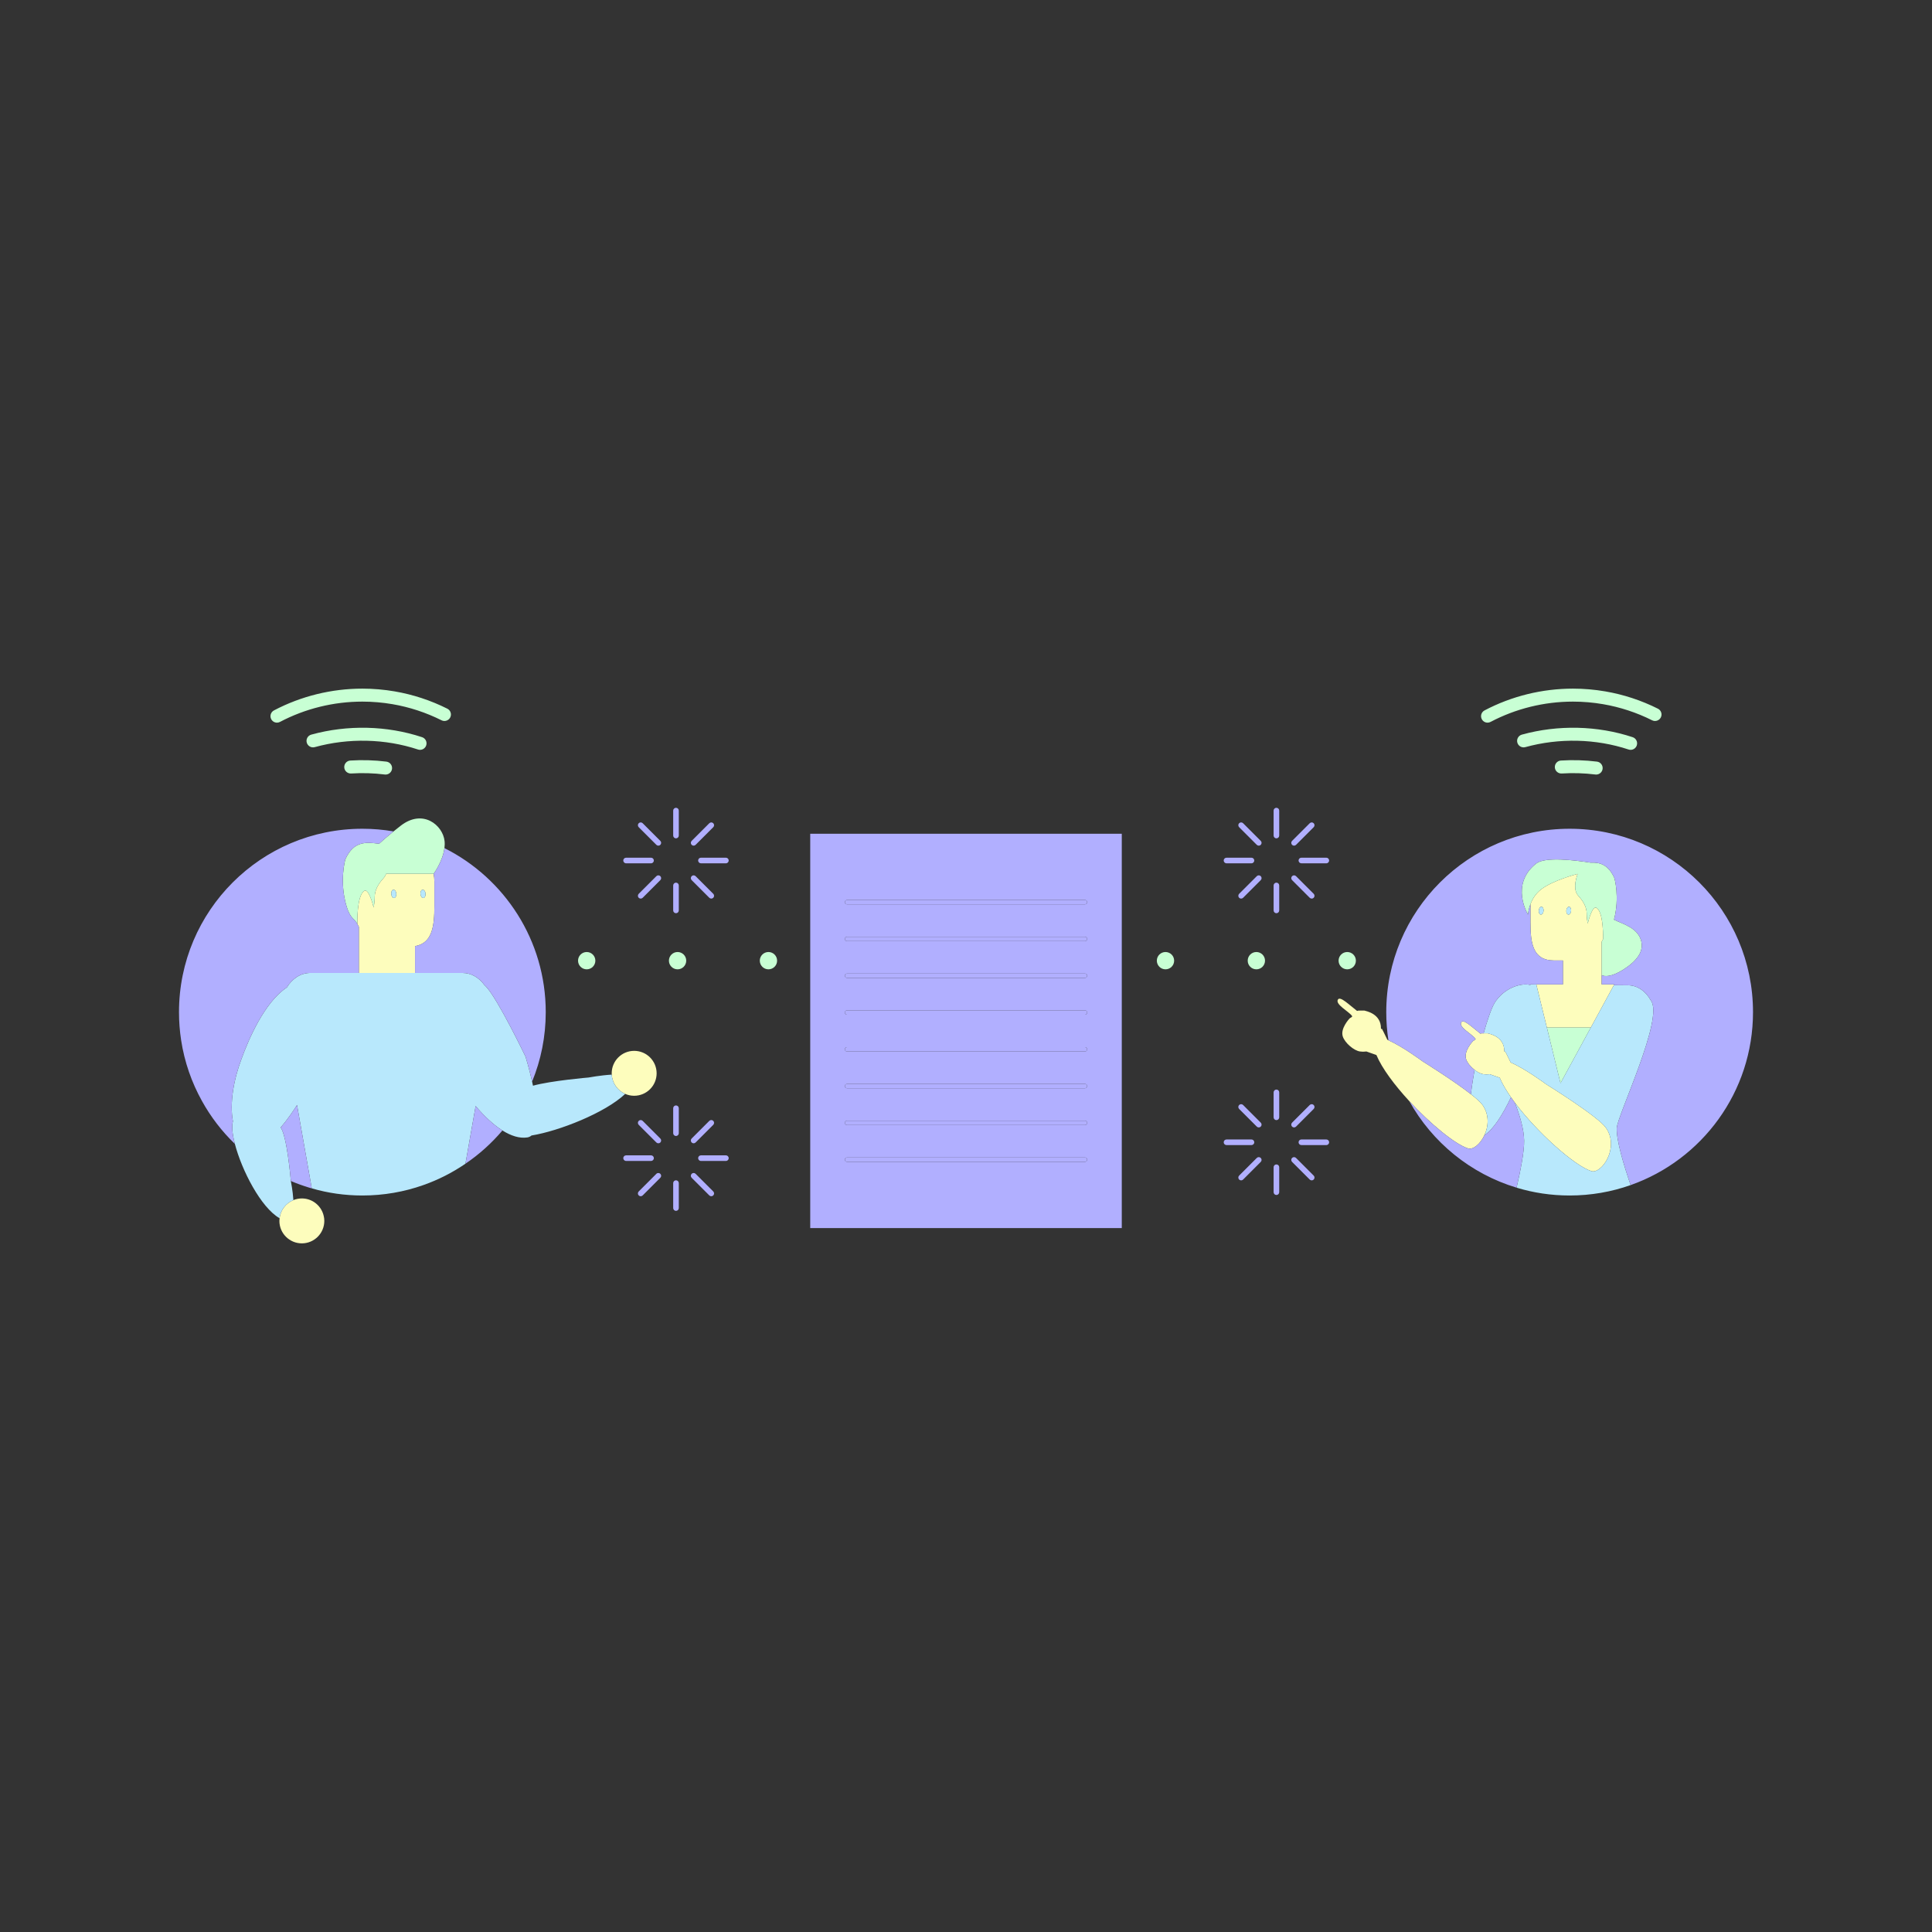 <?xml version="1.0" standalone="no"?>
<svg version="1.1" id="Layer_1" xmlns="http://www.w3.org/2000/svg" xmlns:xlink="http://www.w3.org/1999/xlink" x="0px" y="0px" width="595.28px" height="595.28px" viewBox="0 0 595.28 595.28" enable-background="new 0 0 595.28 595.28" xml:space="preserve">
<rect x="0" y="0" width="595.28" height="595.28" fill="#333333" stroke="none"/>
<path id="color_x5F_6" fill="#b1afff" d="M249.643,256.892v121.493h95.995v-97.494v-23.999h-30.108H249.643z M334.307,357.973
	h-73.333c-0.368,0-0.667-0.298-0.667-0.667c0-0.368,0.299-0.667,0.667-0.667h73.333c0.368,0,0.667,0.298,0.667,0.667
	C334.974,357.674,334.675,357.973,334.307,357.973z M334.307,346.639h-73.333c-0.368,0-0.667-0.298-0.667-0.667
	c0-0.368,0.299-0.667,0.667-0.667h73.333c0.368,0,0.667,0.298,0.667,0.667C334.974,346.341,334.675,346.639,334.307,346.639z
	 M334.307,335.306h-73.333c-0.368,0-0.667-0.298-0.667-0.667c0-0.368,0.299-0.667,0.667-0.667h73.333
	c0.368,0,0.667,0.298,0.667,0.667C334.974,335.007,334.675,335.306,334.307,335.306z M334.307,323.972h-73.333
	c-0.368,0-0.667-0.298-0.667-0.667c0-0.368,0.299-0.667,0.667-0.667h73.333c0.368,0,0.667,0.298,0.667,0.667
	C334.974,323.674,334.675,323.972,334.307,323.972z M334.307,312.639h-73.333c-0.368,0-0.667-0.298-0.667-0.667
	c0-0.368,0.299-0.667,0.667-0.667h73.333c0.368,0,0.667,0.298,0.667,0.667C334.974,312.34,334.675,312.639,334.307,312.639z
	 M334.307,301.305h-73.333c-0.368,0-0.667-0.298-0.667-0.667c0-0.368,0.299-0.667,0.667-0.667h73.333
	c0.368,0,0.667,0.298,0.667,0.667C334.974,301.007,334.675,301.305,334.307,301.305z M334.307,289.972h-73.333
	c-0.368,0-0.667-0.298-0.667-0.667c0-0.368,0.299-0.667,0.667-0.667h73.333c0.368,0,0.667,0.298,0.667,0.667
	C334.974,289.673,334.675,289.972,334.307,289.972z M334.974,277.971c0,0.369-0.299,0.667-0.667,0.667h-73.333
	c-0.368,0-0.667-0.298-0.667-0.667c0-0.368,0.299-0.667,0.667-0.667h73.333C334.675,277.305,334.974,277.603,334.974,277.971z"></path>
<path id="color_x5F_5" fill="#fdfdbd" d="M494.814,347.487c4.313,6.195-1.4,14.323-4.482,13.356
	c-5.188-1.633-16.711-11.921-23.616-21.147c-0.402-0.538-0.79-1.072-1.159-1.601c-1.494-2.142-2.699-4.194-3.463-6.027
	c-1.47-0.519-3.12-1.102-3.125-1.101c-0.072,0.013-0.139,0.028-0.215,0.039c-0.509,0.074-1.097,0.056-1.734-0.031
	c-0.805-0.11-1.777-0.63-2.68-1.332c-1.184-0.921-2.243-2.166-2.611-3.297c-0.792-2.439,1.95-5.386,2.104-5.553
	c0.221-0.237,0.983-0.428,0.754-0.755c-1.004-1.429-5.314-3.569-4.334-5.083c0.715-1.105,3.537,1.744,5.897,3.538
	c0.211-0.103,0.417-0.146,0.614-0.11c0.028,0.005,0.171,0.004,0.355,0c0.463-0.009,1.218-0.032,1.295-0.006
	c0.557,0.183,5.124,0.964,5.086,5.544c0.041,0.046,0.078,0.091,0.118,0.138c0.069-0.027,0.128-0.05,0.17-0.067
	c0.037-0.016,0.815,1.601,1.679,3.378c4.504,1.912,10.939,6.706,10.939,6.706S492.361,343.963,494.814,347.487z M453.2,337.137
	c-5.49-4.296-14.794-10.063-14.794-10.063s-6.136-4.567-10.618-6.561c-0.106-0.047-0.217-0.101-0.321-0.145
	c-0.863-1.777-1.642-3.394-1.679-3.378c-0.042,0.018-0.101,0.04-0.17,0.067c-0.04-0.047-0.077-0.092-0.118-0.138
	c0.038-4.58-4.529-5.361-5.086-5.544c-0.108-0.036-1.551,0.024-1.65,0.006c-0.197-0.035-0.403,0.008-0.614,0.11
	c-2.36-1.793-5.183-4.643-5.897-3.538c-0.98,1.514,3.33,3.654,4.334,5.083c0.229,0.327-0.533,0.519-0.754,0.755
	c-0.153,0.167-2.896,3.114-2.104,5.553c0.648,1.993,3.429,4.374,5.291,4.629c0.638,0.087,1.226,0.105,1.734,0.031
	c0.076-0.011,0.143-0.026,0.215-0.039c0.005-0.001,1.655,0.582,3.125,1.101c1.714,4.115,5.639,9.333,10.134,14.206
	c6.477,7.02,14.142,13.322,18.104,14.569c1.56,0.489,3.791-1.352,5.059-4.091c1.236-2.674,1.554-6.205-0.576-9.265
	C456.235,339.654,454.897,338.465,453.2,337.137z M497.394,303.305l-0.129,0.236l-16.45,30.215l9.344-17.164h-13.546l-3.249-13.271
	l-0.004-0.017h8.206v-7.364h-2.739c-6.52,0-7.278-5.28-7.278-11.802v-5.52c0.569-1.511,1.563-3.269,3.306-4.597
	c3.77-2.874,11.211-4.751,11.211-4.751l0.033-0.015c-0.718,2.025-1.37,5.03,0.205,6.75c2.531,2.764,2.589,4.657,2.589,5.791
	c0,0.945,0.212,2.227,0.282,2.632c0.015,0.081,0.025,0.14,0.025,0.14s0.014-0.058,0.035-0.14c0.207-0.831,1.424-5.434,2.662-4.719
	c0.147,0.085,0.283,0.204,0.411,0.345c1.814,2.014,1.632,9.292,1.632,9.292c-0.137,0.277-0.286,0.546-0.443,0.811v10.32v2.828
	H497.394z M475.596,280.672c0.066-0.665-0.217-1.238-0.622-1.282c-0.411-0.044-0.791,0.459-0.854,1.121
	c-0.064,0.666,0.218,1.239,0.621,1.283C475.15,281.838,475.528,281.333,475.596,280.672z M484.088,280.672
	c0.066-0.665-0.217-1.238-0.621-1.282c-0.411-0.044-0.791,0.459-0.854,1.121c-0.065,0.666,0.217,1.239,0.62,1.283
	C483.645,281.838,484.021,281.333,484.088,280.672z M133.605,269.229c0.153,0.782,0.238,1.588,0.238,2.414v7.526
	c0,6.272-0.679,11.447-5.961,12.357v8.255h-17.313v-14.23c-0.167-0.281-0.326-0.567-0.471-0.861c0,0-0.224-8.843,2.166-10.22
	c1.314-0.758,2.603,4.125,2.823,5.005c0.022,0.086,0.037,0.147,0.037,0.147s0.011-0.062,0.026-0.147
	c0.075-0.429,0.3-1.789,0.3-2.791c0-1.202,0.063-3.21,2.747-6.141c0.353-0.385,0.595-0.832,0.758-1.315H133.605z M122.11,275.32
	c-0.068-0.702-0.471-1.235-0.905-1.188c-0.431,0.046-0.729,0.654-0.659,1.359c0.069,0.702,0.471,1.237,0.905,1.19
	C121.88,276.635,122.178,276.026,122.11,275.32z M131.116,275.32c-0.068-0.702-0.471-1.235-0.905-1.188
	c-0.431,0.046-0.729,0.654-0.659,1.359c0.07,0.702,0.471,1.237,0.905,1.19C130.887,276.635,131.184,276.026,131.116,275.32z
	 M195.396,323.783c-3.824,0-6.922,3.099-6.922,6.921c0,0.137,0.013,0.27,0.021,0.404c0.154,2.665,1.808,4.924,4.137,5.94
	c0.847,0.369,1.781,0.577,2.764,0.577c3.822,0,6.921-3.099,6.921-6.922C202.316,326.882,199.218,323.783,195.396,323.783z
	 M96.812,370.401c-1.09-0.72-2.4-1.14-3.81-1.14c-0.92,0-1.801,0.18-2.601,0.51c-0.002,0.001-0.003,0.002-0.005,0.002
	c-2.287,0.932-3.964,3.04-4.254,5.578c0,0.002,0,0.004,0,0.005c-0.04,0.269-0.059,0.546-0.059,0.825c0,3.82,3.1,6.92,6.92,6.92
	c3.819,0,6.92-3.1,6.92-6.92c0-0.53-0.061-1.04-0.181-1.53C99.352,372.881,98.271,371.372,96.812,370.401z"></path>
<path id="color_x5F_4" fill="#c8ffd4" d="M183.439,295.999c0,1.473-1.194,2.667-2.667,2.667c-1.473,0-2.667-1.194-2.667-2.667
	c0-1.473,1.194-2.667,2.667-2.667C182.246,293.332,183.439,294.526,183.439,295.999z M208.772,293.332
	c-1.473,0-2.667,1.194-2.667,2.667c0,1.473,1.194,2.667,2.667,2.667c1.473,0,2.667-1.194,2.667-2.667
	C211.439,294.526,210.246,293.332,208.772,293.332z M236.772,293.332c-1.473,0-2.667,1.194-2.667,2.667
	c0,1.473,1.194,2.667,2.667,2.667c1.473,0,2.667-1.194,2.667-2.667C239.439,294.526,238.246,293.332,236.772,293.332z
	 M359.105,293.332c-1.473,0-2.666,1.194-2.666,2.667c0,1.473,1.193,2.667,2.666,2.667s2.667-1.194,2.667-2.667
	C361.772,294.526,360.578,293.332,359.105,293.332z M387.105,293.332c-1.473,0-2.666,1.194-2.666,2.667
	c0,1.473,1.193,2.667,2.666,2.667s2.667-1.194,2.667-2.667C389.772,294.526,388.578,293.332,387.105,293.332z M415.105,293.332
	c-1.473,0-2.666,1.194-2.666,2.667c0,1.473,1.193,2.667,2.666,2.667s2.667-1.194,2.667-2.667
	C417.772,294.526,416.578,293.332,415.105,293.332z M137.838,218.361c-5.135-2.573-10.598-4.368-16.236-5.333
	c-3.265-0.563-6.615-0.849-9.96-0.849c-9.482,0-18.9,2.321-27.235,6.713c-0.978,0.515-1.352,1.725-0.837,2.702
	c0.358,0.68,1.053,1.068,1.771,1.068c0.314,0,0.634-0.074,0.931-0.231c7.763-4.09,16.536-6.252,25.371-6.252
	c3.117,0,6.239,0.266,9.283,0.791c5.251,0.899,10.339,2.57,15.121,4.967c0.985,0.494,2.188,0.096,2.684-0.892
	C139.225,220.058,138.825,218.856,137.838,218.361z M130.05,227.138c-10.848-3.589-22.973-3.87-34.138-0.791
	c-1.064,0.294-1.689,1.395-1.396,2.46c0.294,1.064,1.395,1.689,2.46,1.396c10.411-2.872,21.711-2.611,31.818,0.732
	c0.208,0.069,0.42,0.102,0.628,0.102c0.839,0,1.621-0.532,1.898-1.373C131.667,228.616,131.099,227.485,130.05,227.138z
	 M119.052,234.668c-3.667-0.456-7.405-0.568-11.111-0.334c-1.103,0.07-1.939,1.02-1.87,2.123c0.07,1.102,1.024,1.931,2.123,1.87
	c3.456-0.219,6.944-0.115,10.364,0.312c0.084,0.01,0.167,0.015,0.249,0.015c0.995,0,1.856-0.741,1.982-1.753
	C120.926,235.804,120.147,234.805,119.052,234.668z M510.838,218.361c-5.135-2.573-10.598-4.368-16.236-5.333
	c-3.265-0.563-6.615-0.849-9.96-0.849c-9.483,0-18.901,2.321-27.235,6.713c-0.978,0.515-1.352,1.725-0.838,2.702
	c0.359,0.68,1.053,1.068,1.771,1.068c0.314,0,0.633-0.074,0.931-0.231c7.763-4.09,16.536-6.252,25.371-6.252
	c3.117,0,6.239,0.266,9.282,0.791c5.252,0.899,10.34,2.57,15.121,4.967c0.986,0.494,2.189,0.096,2.685-0.892
	C512.225,220.058,511.825,218.856,510.838,218.361z M503.049,227.138c-10.847-3.589-22.973-3.87-34.137-0.791
	c-1.064,0.294-1.689,1.395-1.396,2.46c0.294,1.064,1.395,1.689,2.46,1.396c10.411-2.872,21.71-2.611,31.817,0.732
	c0.209,0.069,0.42,0.102,0.629,0.102c0.839,0,1.621-0.532,1.898-1.373C504.667,228.616,504.098,227.485,503.049,227.138z
	 M492.051,234.668c-3.666-0.456-7.404-0.568-11.111-0.334c-1.102,0.07-1.939,1.02-1.869,2.123c0.07,1.102,1.023,1.931,2.123,1.87
	c3.456-0.219,6.944-0.115,10.363,0.312c0.084,0.01,0.168,0.015,0.25,0.015c0.994,0,1.856-0.741,1.982-1.753
	C493.926,235.804,493.147,234.805,492.051,234.668z"></path>
<path id="color_x5F_3" fill="#c8ffd4" d="M500,298.853c-3.586,2.228-5.553,2.041-6.504,1.625v-10.32
	c0.157-0.265,0.307-0.534,0.443-0.811c0,0,0.183-7.278-1.632-9.292c-0.128-0.142-0.264-0.26-0.411-0.345
	c-1.238-0.714-2.455,3.888-2.662,4.719c-0.021,0.082-0.035,0.14-0.035,0.14s-0.011-0.059-0.025-0.14
	c-0.07-0.405-0.282-1.687-0.282-2.632c0-1.134-0.058-3.026-2.589-5.791c-1.575-1.72-0.923-4.725-0.205-6.75l-0.033,0.015
	c0,0-7.441,1.878-11.211,4.751c-1.743,1.328-2.736,3.086-3.306,4.597c-0.663,1.757-0.751,3.177-0.751,3.177
	s-5.693-9.29,2.563-15.759c2.725-2.135,12.048-0.982,16.699-0.241c2.85-0.133,5.445,0.549,7.353,4.73c0,0,1.708,5.843-0.114,12.839
	c2.296,1.215,7.578,2.416,8.442,6.837C506.082,291.958,506.02,295.113,500,298.853z M480.814,333.757l9.344-17.164h-13.546
	L480.814,333.757z M123.468,254.414c-0.781,0.604-1.522,1.195-2.21,1.755c-2.63,2.14-4.452,3.804-4.452,3.804
	c-4.017-0.516-7.801-0.914-10.389,4.761c0,0-1.992,6.771,0.397,14.635c1.14,3.751,2.463,3.657,3.284,5.322
	c0,0-0.224-8.843,2.166-10.22c1.314-0.758,2.603,4.125,2.823,5.005c0.022,0.086,0.037,0.147,0.037,0.147s0.011-0.062,0.026-0.147
	c0.075-0.429,0.3-1.789,0.3-2.791c0-1.202,0.063-3.21,2.747-6.141c0.353-0.385,0.595-0.832,0.758-1.315h14.649h0.002
	c0,0,2.812-3.799,3.331-7.913c0.092-0.726,0.121-1.46,0.041-2.186C136.448,254.287,130.334,249.104,123.468,254.414z"></path>
<path id="color_x5F_2" fill="#b8e8fc" d="M482.613,280.511c0.063-0.662,0.442-1.165,0.854-1.121
	c0.404,0.044,0.688,0.618,0.621,1.282c-0.066,0.662-0.443,1.166-0.854,1.122C482.83,281.75,482.548,281.177,482.613,280.511z
	 M474.74,281.794c0.41,0.044,0.788-0.46,0.855-1.122c0.066-0.665-0.217-1.238-0.622-1.282c-0.411-0.044-0.791,0.459-0.854,1.121
	C474.055,281.177,474.337,281.75,474.74,281.794z M458.969,330.967c-0.072,0.013-0.139,0.028-0.215,0.039
	c-0.509,0.074-1.097,0.056-1.734-0.031c-0.805-0.11-1.777-0.63-2.68-1.332c0,0.003,0,0.006-0.001,0.009
	c-0.34,1.909-0.8,4.627-1.139,7.485c1.697,1.328,3.035,2.518,3.614,3.35c2.13,3.06,1.813,6.59,0.576,9.265h0.008
	c2.67-1.719,5.55-6.148,8.158-11.657c-1.494-2.142-2.699-4.194-3.463-6.027C460.624,331.549,458.974,330.966,458.969,330.967z
	 M508.659,308.271c-1.561-2.84-4.141-4.69-7.061-4.69l-4.334-0.04l-16.45,30.215l-4.202-17.164l-3.249-13.271h-0.004l-1.811-0.02
	l-0.02,0.18c-3.101-0.75-8.21,1.07-10.971,5.45c-1.06,1.7-2.359,5.66-3.439,9.45c0.463-0.009,1.218-0.032,1.295-0.006
	c0.557,0.183,5.124,0.964,5.086,5.544c0.041,0.046,0.078,0.091,0.118,0.138c0.069-0.027,0.128-0.05,0.17-0.067
	c0.037-0.016,0.815,1.601,1.679,3.378c4.504,1.912,10.939,6.706,10.939,6.706s15.955,9.89,18.408,13.414
	c4.313,6.195-1.4,14.323-4.482,13.356c-5.188-1.633-16.711-11.921-23.616-21.147c0.001,0.002,0.002,0.004,0.003,0.006
	c1.55,3.89,2.83,8.18,2.891,11.74c0.06,3.36-1.16,9.47-2.33,14.5c5.17,1.57,10.659,2.41,16.35,2.41c6.59,0,12.92-1.13,18.8-3.21
	c-2.109-6.12-4.42-13.76-4.28-17.56C498.289,343.742,512.839,313.592,508.659,308.271z M188.494,331.108
	c-3.543,0.213-7.125,0.888-7.125,0.888s-11.526,0.973-17.151,2.525c-0.088-0.424-0.178-0.844-0.27-1.254
	c-0.954-4.284-2.02-7.681-2.02-7.681s-8.472-17.685-12.171-21.59c-0.165-0.174-0.335-0.335-0.506-0.494
	c-0.007-0.01-0.013-0.021-0.021-0.031c-1.67-2.27-4.04-3.69-6.68-3.69h-14.67h-17.313H95.571c-2.91,0-5.51,1.74-7.18,4.45
	c-0.004,0.007-0.008,0.014-0.012,0.021c-6.893,4.528-11.791,16.018-13.944,21.944c-2.445,6.41-3.725,13.823-2.659,19.306
	c-0.007,0.019-0.019,0.035-0.023,0.055c-0.417,1.477-0.148,3.964,0.617,6.903c2.105,8.078,7.976,19.565,13.771,22.897
	c0-0.001,0-0.003,0-0.005c0.29-2.538,1.967-4.646,4.254-5.578c-0.186-2.934-0.767-5.768-0.767-5.768s-0.004-0.045-0.01-0.116
	c-0.109-1.287-1.212-13.744-3.133-16.496c2.196-2.568,4.052-5.364,5.035-6.923v0l4.54,25.68c4.94,1.44,10.17,2.2,15.59,2.2
	c6.58,0,12.92-1.13,18.79-3.21c4.63-1.63,8.98-3.85,12.97-6.58l3.14-17.777c2.68,3.156,5.495,5.797,8.256,7.531
	c2.662,1.671,5.272,2.503,7.661,2.146c0.515-0.077,0.942-0.293,1.307-0.602c8.479-1.366,22.715-6.986,28.855-12.81
	C190.302,336.033,188.648,333.773,188.494,331.108z M121.451,276.682c0.429-0.047,0.727-0.655,0.659-1.361
	c-0.068-0.702-0.471-1.235-0.905-1.188c-0.431,0.046-0.729,0.654-0.659,1.359C120.615,276.193,121.017,276.729,121.451,276.682z
	 M130.457,276.682c0.43-0.047,0.727-0.655,0.659-1.361c-0.068-0.702-0.471-1.235-0.905-1.188c-0.431,0.046-0.729,0.654-0.659,1.359
	C129.622,276.193,130.022,276.729,130.457,276.682z"></path>
<path id="color_x5F_1" fill="#b1afff" d="M469.609,351.441c0.06,3.36-1.16,9.47-2.33,14.5c-14.168-4.276-25.99-13.964-33.052-26.667
	c6.477,7.02,14.142,13.322,18.104,14.569c1.56,0.489,3.791-1.352,5.059-4.091h0.008c2.67-1.719,5.55-6.148,8.158-11.657
	c0.369,0.529,0.757,1.063,1.159,1.601c0.001,0.002,0.002,0.004,0.003,0.006C468.269,343.592,469.549,347.881,469.609,351.441z
	 M483.629,255.352c-31.2,0-56.5,25.3-56.5,56.5c0,2.947,0.23,5.844,0.659,8.661c4.482,1.994,10.618,6.561,10.618,6.561
	s9.304,5.768,14.794,10.063c0.339-2.858,0.799-5.576,1.139-7.485c0.001-0.003,0.001-0.005,0.001-0.009
	c-1.184-0.921-2.243-2.166-2.611-3.297c-0.792-2.439,1.95-5.386,2.104-5.553c0.221-0.237,0.983-0.428,0.754-0.755
	c-1.004-1.429-5.314-3.569-4.334-5.083c0.715-1.105,3.537,1.744,5.897,3.538c0.211-0.103,0.417-0.146,0.614-0.11
	c0.028,0.005,0.171,0.004,0.355,0l0,0c1.08-3.79,2.38-7.75,3.439-9.45c2.761-4.38,7.87-6.2,10.971-5.45l0.02-0.18l1.811,0.02h0.004
	l-0.004-0.017h8.206v-7.364h-2.739c-6.52,0-7.278-5.28-7.278-11.802v-5.52c-0.663,1.757-0.751,3.177-0.751,3.177
	s-5.693-9.29,2.563-15.759c2.725-2.135,12.048-0.982,16.699-0.241c2.85-0.133,5.445,0.549,7.353,4.73c0,0,1.708,5.843-0.114,12.839
	c2.296,1.215,7.578,2.416,8.442,6.837c0.343,1.755,0.28,4.91-5.739,8.649c-3.586,2.228-5.553,2.041-6.504,1.625v2.828h3.897
	l-0.129,0.236l4.334,0.04c2.92,0,5.5,1.85,7.061,4.69c4.18,5.32-10.37,35.47-10.511,39.31c-0.14,3.8,2.171,11.44,4.28,17.56
	c21.96-7.75,37.7-28.68,37.7-53.29C540.129,280.651,514.829,255.352,483.629,255.352z M133.605,269.229
	c0.153,0.782,0.238,1.588,0.238,2.414v7.526c0,6.272-0.679,11.447-5.961,12.357v8.255h14.67c2.64,0,5.01,1.42,6.68,3.69
	c0.007,0.01,0.014,0.021,0.021,0.031c0.171,0.159,0.341,0.32,0.506,0.494c3.699,3.905,12.171,21.59,12.171,21.59
	s1.066,3.397,2.02,7.681c0.001-0.001,0.001-0.003,0.002-0.005c2.71-6.6,4.2-13.83,4.2-21.41c0-22.1-12.7-41.25-31.2-50.53
	c-0.004-0.002-0.008-0.004-0.013-0.006c-0.52,4.114-3.331,7.913-3.331,7.913H133.605z M71.753,345.557
	c0.005-0.02,0.017-0.036,0.023-0.055c-1.065-5.482,0.214-12.896,2.659-19.306c2.153-5.927,7.052-17.416,13.944-21.944
	c0.004-0.007,0.008-0.014,0.012-0.021c1.67-2.71,4.27-4.45,7.18-4.45h14.998v-14.23c-0.167-0.281-0.326-0.567-0.471-0.861
	c-0.821-1.665-2.145-1.571-3.284-5.322c-2.39-7.864-0.397-14.635-0.397-14.635c2.588-5.675,6.372-5.276,10.389-4.761
	c0,0,1.822-1.664,4.452-3.804c-3.126-0.538-6.331-0.817-9.606-0.817c-31.21,0-56.5,25.3-56.5,56.5c0,2.95,0.23,5.85,0.66,8.67
	c1.03,6.7,3.24,13.01,6.42,18.72c2.71,4.9,6.13,9.35,10.13,13.21c0.003,0.003,0.006,0.005,0.009,0.008
	C71.604,349.521,71.336,347.033,71.753,345.557z M146.551,340.785l-3.14,17.777c4.249-2.879,8.077-6.337,11.396-10.246
	C152.046,346.582,149.231,343.941,146.551,340.785z M91.521,340.471c-0.983,1.56-2.839,4.355-5.035,6.923
	c1.92,2.752,3.023,15.209,3.133,16.496c0.001,0,0.002,0.001,0.003,0.001c1.84,0.78,3.739,1.46,5.68,2.05
	c0.25,0.08,0.5,0.15,0.76,0.21L91.521,340.471L91.521,340.471z M260.307,277.971c0,0.369,0.299,0.667,0.667,0.667h73.333
	c0.368,0,0.667-0.298,0.667-0.667c0-0.368-0.299-0.667-0.667-0.667h-73.333C260.605,277.305,260.307,277.603,260.307,277.971z
	 M334.307,288.638h-73.333c-0.368,0-0.667,0.298-0.667,0.667c0,0.369,0.299,0.667,0.667,0.667h73.333
	c0.368,0,0.667-0.298,0.667-0.667C334.974,288.937,334.675,288.638,334.307,288.638z M334.307,299.972h-73.333
	c-0.368,0-0.667,0.298-0.667,0.667c0,0.369,0.299,0.667,0.667,0.667h73.333c0.368,0,0.667-0.298,0.667-0.667
	C334.974,300.27,334.675,299.972,334.307,299.972z M334.307,311.305h-73.333c-0.368,0-0.667,0.298-0.667,0.667
	c0,0.369,0.299,0.667,0.667,0.667h73.333c0.368,0,0.667-0.298,0.667-0.667C334.974,311.604,334.675,311.305,334.307,311.305z
	 M334.307,322.639h-73.333c-0.368,0-0.667,0.298-0.667,0.667c0,0.369,0.299,0.667,0.667,0.667h73.333
	c0.368,0,0.667-0.298,0.667-0.667C334.974,322.937,334.675,322.639,334.307,322.639z M334.307,333.972h-73.333
	c-0.368,0-0.667,0.298-0.667,0.667c0,0.369,0.299,0.667,0.667,0.667h73.333c0.368,0,0.667-0.298,0.667-0.667
	C334.974,334.271,334.675,333.972,334.307,333.972z M334.307,345.306h-73.333c-0.368,0-0.667,0.298-0.667,0.667
	c0,0.369,0.299,0.667,0.667,0.667h73.333c0.368,0,0.667-0.298,0.667-0.667C334.974,345.604,334.675,345.306,334.307,345.306z
	 M334.307,356.639h-73.333c-0.368,0-0.667,0.298-0.667,0.667c0,0.369,0.299,0.667,0.667,0.667h73.333
	c0.368,0,0.667-0.298,0.667-0.667C334.974,356.938,334.675,356.639,334.307,356.639z M208.284,340.602
	c-0.477,0-0.863,0.387-0.863,0.863v7.693c0,0.476,0.387,0.861,0.863,0.861s0.863-0.385,0.863-0.861v-7.693
	C209.147,340.988,208.761,340.602,208.284,340.602z M208.284,363.669c-0.477,0-0.863,0.385-0.863,0.863v7.69
	c0,0.477,0.387,0.863,0.863,0.863s0.863-0.386,0.863-0.863v-7.69C209.147,364.054,208.761,363.669,208.284,363.669z M201.46,356.843
	c0-0.476-0.387-0.862-0.863-0.862h-7.691c-0.477,0-0.863,0.386-0.863,0.862c0,0.477,0.387,0.864,0.863,0.864h7.691
	C201.073,357.707,201.46,357.32,201.46,356.843z M223.663,355.981h-7.691c-0.477,0-0.863,0.386-0.863,0.862
	c0,0.477,0.387,0.864,0.863,0.864h7.691c0.477,0,0.863-0.387,0.863-0.864C224.526,356.367,224.14,355.981,223.663,355.981z
	 M198.021,345.359c-0.338-0.338-0.885-0.338-1.221,0c-0.338,0.337-0.338,0.883,0,1.22l5.438,5.439c0.337,0.336,0.884,0.336,1.222,0
	c0.336-0.337,0.336-0.883-0.001-1.22L198.021,345.359z M214.33,361.669c-0.337-0.337-0.884-0.337-1.22,0
	c-0.338,0.337-0.338,0.883,0,1.22l5.438,5.439c0.337,0.336,0.884,0.336,1.22,0c0.338-0.337,0.338-0.883,0-1.222L214.33,361.669z
	 M202.238,361.669l-5.438,5.438c-0.338,0.339-0.338,0.884,0,1.222c0.336,0.336,0.883,0.336,1.221,0l5.438-5.439
	c0.337-0.337,0.337-0.883,0-1.22S202.575,361.333,202.238,361.669z M214.33,352.018l5.438-5.439c0.338-0.337,0.338-0.883,0-1.22
	c-0.336-0.338-0.883-0.338-1.22,0l-5.438,5.439c-0.338,0.337-0.338,0.883,0,1.22C213.446,352.354,213.993,352.354,214.33,352.018z
	 M208.284,258.309c0.477,0,0.863-0.385,0.863-0.86v-7.693c0-0.476-0.387-0.862-0.863-0.862s-0.863,0.387-0.863,0.862v7.693
	C207.421,257.924,207.808,258.309,208.284,258.309z M208.284,281.376c0.477,0,0.863-0.386,0.863-0.862v-7.69
	c0-0.479-0.387-0.863-0.863-0.863s-0.863,0.385-0.863,0.863v7.69C207.421,280.991,207.808,281.376,208.284,281.376z
	 M192.905,265.999h7.691c0.477,0,0.863-0.387,0.863-0.864c0-0.476-0.387-0.862-0.863-0.862h-7.691c-0.477,0-0.863,0.387-0.863,0.862
	C192.042,265.612,192.429,265.999,192.905,265.999z M223.663,264.272h-7.691c-0.477,0-0.863,0.387-0.863,0.862
	c0,0.478,0.387,0.864,0.863,0.864h7.691c0.477,0,0.863-0.387,0.863-0.864C224.526,264.659,224.14,264.272,223.663,264.272z
	 M198.021,253.65c-0.338-0.338-0.885-0.338-1.221,0c-0.338,0.338-0.338,0.884,0,1.221l5.438,5.438c0.337,0.337,0.884,0.337,1.222,0
	c0.336-0.337,0.336-0.883-0.001-1.22L198.021,253.65z M218.549,276.62c0.337,0.337,0.884,0.337,1.22,0
	c0.338-0.337,0.338-0.883,0-1.222l-5.438-5.438c-0.337-0.337-0.884-0.337-1.22,0c-0.338,0.337-0.338,0.883,0,1.22L218.549,276.62z
	 M196.8,276.62c0.336,0.337,0.883,0.337,1.221,0l5.438-5.439c0.337-0.337,0.337-0.883,0-1.22s-0.884-0.337-1.221,0l-5.438,5.438
	C196.462,275.737,196.462,276.283,196.8,276.62z M214.33,260.309l5.438-5.438c0.338-0.337,0.338-0.883,0-1.221
	c-0.336-0.338-0.883-0.338-1.22,0l-5.438,5.439c-0.338,0.337-0.338,0.883,0,1.22C213.446,260.646,213.993,260.646,214.33,260.309z
	 M393.284,248.893c-0.477,0-0.863,0.387-0.863,0.862v7.693c0,0.476,0.387,0.86,0.863,0.86s0.863-0.385,0.863-0.86v-7.693
	C394.147,249.28,393.761,248.893,393.284,248.893z M393.284,271.96c-0.477,0-0.863,0.385-0.863,0.863v7.69
	c0,0.477,0.387,0.862,0.863,0.862s0.863-0.386,0.863-0.862v-7.69C394.147,272.345,393.761,271.96,393.284,271.96z M377.905,265.999
	h7.691c0.477,0,0.863-0.387,0.863-0.864c0-0.476-0.387-0.862-0.863-0.862h-7.691c-0.477,0-0.863,0.387-0.863,0.862
	C377.042,265.612,377.429,265.999,377.905,265.999z M408.663,264.272h-7.691c-0.477,0-0.863,0.387-0.863,0.862
	c0,0.478,0.387,0.864,0.863,0.864h7.691c0.477,0,0.863-0.387,0.863-0.864C409.526,264.659,409.14,264.272,408.663,264.272z
	 M387.238,260.309c0.337,0.337,0.884,0.337,1.222,0c0.336-0.337,0.336-0.883-0.001-1.22l-5.438-5.439
	c-0.338-0.338-0.885-0.338-1.221,0c-0.338,0.338-0.338,0.884,0,1.221L387.238,260.309z M403.549,276.62
	c0.337,0.337,0.884,0.337,1.22,0c0.338-0.337,0.338-0.883,0-1.222l-5.438-5.438c-0.337-0.337-0.884-0.337-1.22,0
	c-0.338,0.337-0.338,0.883,0,1.22L403.549,276.62z M387.238,269.96l-5.438,5.438c-0.338,0.339-0.338,0.885,0,1.222
	c0.336,0.337,0.883,0.337,1.221,0l5.438-5.439c0.337-0.337,0.337-0.883,0-1.22S387.575,269.624,387.238,269.96z M399.33,260.309
	l5.438-5.438c0.338-0.337,0.338-0.883,0-1.221c-0.336-0.338-0.883-0.338-1.22,0l-5.438,5.439c-0.338,0.337-0.338,0.883,0,1.22
	C398.446,260.646,398.993,260.646,399.33,260.309z M393.284,335.711c-0.477,0-0.863,0.387-0.863,0.862v7.693
	c0,0.476,0.387,0.86,0.863,0.86s0.863-0.385,0.863-0.86v-7.693C394.147,336.098,393.761,335.711,393.284,335.711z M393.284,358.779
	c-0.477,0-0.863,0.385-0.863,0.863v7.69c0,0.477,0.387,0.862,0.863,0.862s0.863-0.386,0.863-0.862v-7.69
	C394.147,359.164,393.761,358.779,393.284,358.779z M386.46,351.953c0-0.476-0.387-0.862-0.863-0.862h-7.691
	c-0.477,0-0.863,0.387-0.863,0.862c0,0.478,0.387,0.864,0.863,0.864h7.691C386.073,352.817,386.46,352.43,386.46,351.953z
	 M408.663,351.09h-7.691c-0.477,0-0.863,0.387-0.863,0.862c0,0.478,0.387,0.864,0.863,0.864h7.691c0.477,0,0.863-0.387,0.863-0.864
	C409.526,351.477,409.14,351.09,408.663,351.09z M383.021,340.468c-0.338-0.338-0.885-0.338-1.221,0
	c-0.338,0.338-0.338,0.884,0,1.221l5.438,5.438c0.337,0.337,0.884,0.337,1.222,0c0.336-0.337,0.336-0.883-0.001-1.22
	L383.021,340.468z M399.33,356.779c-0.337-0.337-0.884-0.337-1.22,0c-0.338,0.337-0.338,0.883,0,1.22l5.438,5.439
	c0.337,0.337,0.884,0.337,1.22,0c0.338-0.337,0.338-0.883,0-1.222L399.33,356.779z M387.238,356.779l-5.438,5.438
	c-0.338,0.339-0.338,0.885,0,1.222c0.336,0.337,0.883,0.337,1.221,0l5.438-5.439c0.337-0.337,0.337-0.883,0-1.22
	S387.575,356.442,387.238,356.779z M399.33,347.127l5.438-5.438c0.338-0.337,0.338-0.883,0-1.221c-0.336-0.338-0.883-0.338-1.22,0
	l-5.438,5.439c-0.338,0.337-0.338,0.883,0,1.22C398.446,347.464,398.993,347.464,399.33,347.127z"></path>
</svg>